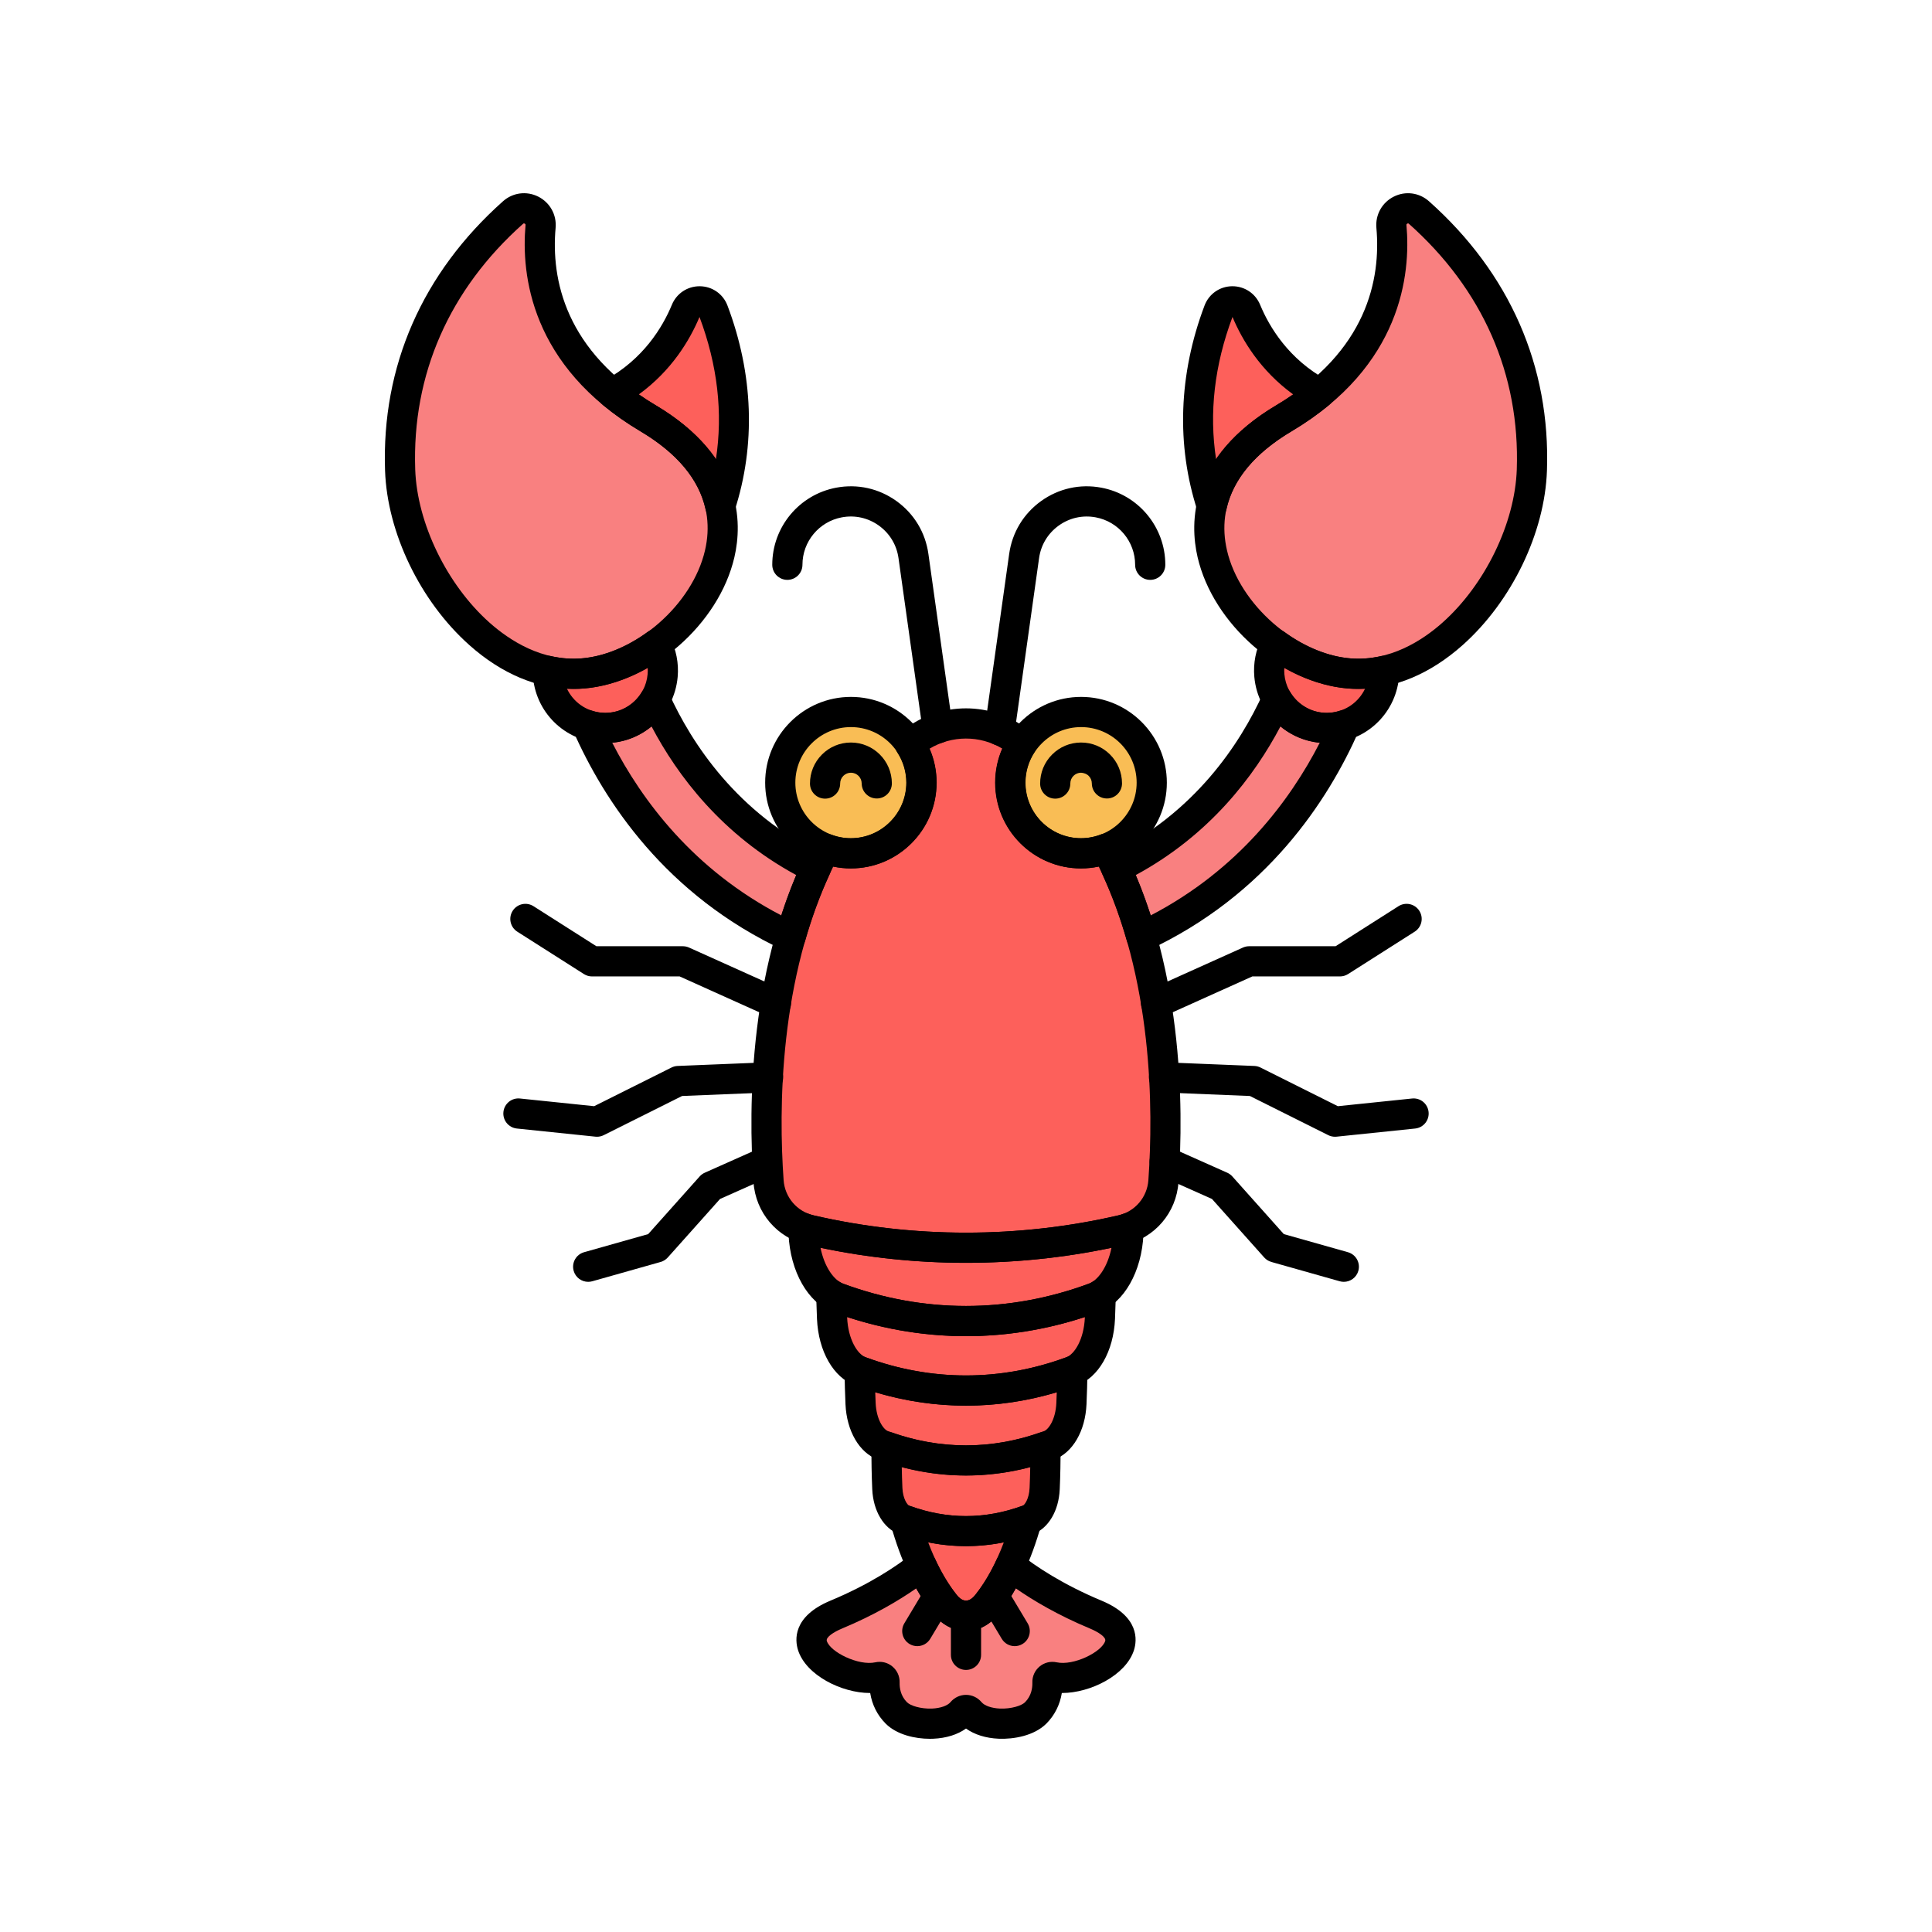 <svg enable-background="new 0 0 512 512" height="100" viewBox="-32 -32 320 320" width="100" xmlns="http://www.w3.org/2000/svg"><g fill="#fd605b"><path d="m117.925 219.796c1.453 5.228 3.55 10.111 6.566 13.908 2.056 2.589 4.963 2.589 7.019 0 3.015-3.797 5.113-8.68 6.566-13.908-6.634 2.402-13.518 2.402-20.151 0z"/><path d="m114.842 207.607c-.018 2.72.047 5.102.129 6.959.111 2.508 1.234 4.6 2.765 5.165 6.754 2.493 13.775 2.493 20.529 0 1.531-.565 2.654-2.657 2.765-5.165.082-1.857.146-4.239.129-6.959-8.67 3.054-17.648 3.054-26.317 0z"/><path d="m145.475 195.154c-11.499 4.245-23.451 4.245-34.95 0-.049-.018-.095-.043-.143-.063.03 2.024.088 3.843.156 5.387.148 3.361 1.654 6.165 3.706 6.922 9.052 3.342 18.461 3.342 27.514 0 2.052-.757 3.557-3.562 3.706-6.922.068-1.543.126-3.363.156-5.387-.05.02-.096.045-.145.063z"/><path d="m149.188 182.973c-13.942 5.147-28.434 5.147-42.376 0-.392-.145-.77-.338-1.133-.575.038 1.432.086 2.767.138 3.962.189 4.269 2.101 7.831 4.707 8.793 11.499 4.245 23.451 4.245 34.95 0 2.607-.962 4.519-4.524 4.707-8.793.053-1.195.1-2.53.138-3.962-.361.237-.74.43-1.131.575z"/><path d="m153.763 171.747c-16.952 3.912-34.573 3.912-51.526 0-.403-.093-.791-.218-1.17-.361.013.308.024.63.037.926.229 5.177 2.547 9.495 5.708 10.662 13.942 5.147 28.434 5.147 42.376 0 3.161-1.167 5.479-5.485 5.708-10.662.013-.295.025-.618.037-.926-.379.143-.767.268-1.17.361z"/></g><path d="m149.494 235.427c-6.917-2.882-11.621-6.125-14.133-8.105-1.079 2.335-2.352 4.493-3.852 6.382-2.056 2.589-4.963 2.589-7.019 0-1.5-1.889-2.772-4.047-3.852-6.382-2.511 1.979-7.216 5.223-14.133 8.105-10.164 4.235 1.075 11.641 7.009 10.347.526-.114 1.01.299.995.837-.036 1.296.229 3.383 1.952 5.107 2.197 2.196 8.541 2.616 10.883-.18.352-.42.961-.42 1.312 0 2.342 2.796 8.686 2.376 10.883.18 1.723-1.724 1.988-3.811 1.952-5.107-.015-.538.469-.951.995-.837 5.933 1.293 17.171-6.113 7.008-10.347z" fill="#f98080"/><circle cx="147.061" cy="97.633" fill="#f9bd55" r="11.704"/><circle cx="108.939" cy="97.633" fill="#f9bd55" r="11.704"/><path d="m151.267 108.532c-1.317.513-2.744.805-4.242.805-6.464 0-11.704-5.24-11.704-11.704 0-2.361.705-4.555 1.908-6.394-.143-.115-.276-.238-.421-.351-5.16-4.061-12.457-4.061-17.616 0-.161.127-.309.263-.468.391 1.187 1.831 1.884 4.01 1.884 6.354 0 6.464-5.24 11.704-11.704 11.704-1.475 0-2.881-.285-4.181-.783-10.362 19.589-10.233 43.646-9.425 55.089.278 3.934 3.097 7.217 6.94 8.103 16.952 3.912 34.573 3.912 51.526 0 3.843-.887 6.662-4.169 6.94-8.103.807-11.447.936-35.518-9.437-55.111z" fill="#fd605b"/><path d="m75.356 37.288c-16.739-9.945-18.552-23.576-17.82-31.771.222-2.483-2.697-3.974-4.559-2.316-12.845 11.435-19.265 26.281-18.703 42.648.54 15.7 14.335 34.98 30.259 33.692 17.066-1.381 36.328-27.1 10.823-42.253z" fill="#f98080"/><path d="m75.356 37.288c7.173 4.261 10.805 9.358 11.941 14.515 3.336-10.275 3.016-21.306-1.145-32.316-.785-2.078-3.704-2.107-4.555-.056-1.792 4.321-5.332 9.953-12.151 13.713 1.727 1.432 3.683 2.821 5.91 4.144z" fill="#fd605b"/><path d="m64.533 79.541c-1.973.159-3.913.002-5.8-.424.031 4.85 3.742 8.975 8.672 9.419 5.242.473 9.875-3.393 10.348-8.635.169-1.869-.223-3.657-1.023-5.211-3.742 2.727-8.034 4.514-12.197 4.851z" fill="#fd605b"/><path d="m180.644 37.288c16.739-9.945 18.552-23.576 17.82-31.771-.222-2.483 2.697-3.974 4.559-2.316 12.844 11.435 19.265 26.282 18.702 42.649-.54 15.7-14.335 34.98-30.259 33.692-17.065-1.382-36.327-27.101-10.822-42.254z" fill="#f98080"/><path d="m180.644 37.288c-7.173 4.261-10.805 9.358-11.941 14.515-3.336-10.275-3.016-21.306 1.145-32.316.785-2.078 3.704-2.107 4.555-.056 1.792 4.321 5.332 9.953 12.151 13.713-1.727 1.432-3.683 2.821-5.91 4.144z" fill="#fd605b"/><path d="m191.467 79.541c1.973.159 3.913.002 5.8-.424-.031 4.85-3.742 8.975-8.672 9.419-5.242.473-9.875-3.393-10.348-8.635-.169-1.869.223-3.657 1.023-5.211 3.742 2.727 8.034 4.514 12.197 4.851z" fill="#fd605b"/><path d="m188.594 88.536c-3.809.344-7.287-1.609-9.091-4.71-4.293 9.456-12.23 20.931-26.628 27.971 1.711 3.705 3.081 7.529 4.172 11.368 18.591-8.649 28.509-23.278 33.721-35.093-.691.231-1.415.396-2.174.464z" fill="#f98080"/><path d="m103.125 111.798c-14.398-7.04-22.335-18.516-26.629-27.971-1.804 3.101-5.282 5.054-9.091 4.71-.758-.068-1.483-.233-2.174-.464 5.211 11.815 15.129 26.445 33.721 35.094 1.092-3.84 2.462-7.665 4.173-11.369z" fill="#f98080"/><path d="m128 238.146c-2.047 0-3.989-1.025-5.467-2.887-2.966-3.734-5.327-8.712-7.017-14.793-.25-.901.023-1.867.709-2.503s1.669-.836 2.55-.517c6.121 2.215 12.328 2.215 18.449 0 .881-.319 1.863-.119 2.55.517.686.636.96 1.602.709 2.503-1.69 6.081-4.051 11.059-7.017 14.793-1.477 1.861-3.419 2.887-5.466 2.887zm-6.265-14.688c1.304 3.473 2.881 6.386 4.713 8.691 1.021 1.285 2.083 1.285 3.103 0 1.832-2.306 3.41-5.219 4.713-8.691-4.152.84-8.376.84-12.529 0z"/><path d="m128 224.092c-3.745 0-7.49-.672-11.131-2.016-2.513-.927-4.239-3.831-4.397-7.4-.102-2.314-.146-4.698-.131-7.086.005-.808.401-1.563 1.062-2.028.663-.465 1.507-.582 2.269-.312 8.18 2.881 16.475 2.881 24.654 0 .761-.27 1.607-.152 2.269.312.661.465 1.057 1.221 1.062 2.028.015 2.388-.029 4.771-.131 7.086-.158 3.569-1.884 6.474-4.398 7.4-3.638 1.344-7.383 2.016-11.128 2.016zm-10.639-13.097c.021 1.165.057 2.321.107 3.46.081 1.819.832 2.819 1.132 2.93 6.237 2.302 12.562 2.304 18.799 0 .301-.11 1.053-1.11 1.133-2.93.05-1.139.086-2.295.107-3.46-7.017 1.852-14.261 1.852-21.278 0z"/><path d="m128 212.395c-4.92 0-9.839-.883-14.623-2.648-3.047-1.125-5.142-4.72-5.338-9.158-.077-1.759-.13-3.596-.158-5.46-.013-.846.403-1.64 1.104-2.111.702-.473 1.594-.558 2.372-.228.016.007.057.025.089.04 10.844 3.984 22.285 3.981 33.109-.001.034-.016.074-.033.086-.039.778-.329 1.67-.245 2.372.228.701.472 1.117 1.266 1.104 2.111-.027 1.864-.081 3.701-.158 5.46-.196 4.438-2.291 8.033-5.337 9.157-4.782 1.766-9.702 2.649-14.622 2.649zm-15.034-13.792c.02.597.043 1.186.068 1.766.122 2.749 1.286 4.396 2.075 4.687 8.433 3.114 17.349 3.116 25.782 0 .788-.291 1.953-1.938 2.074-4.688.025-.58.048-1.169.068-1.765-9.897 2.959-20.169 2.959-30.067 0zm-1.594-5.802c.012.005.023.009.035.014-.011-.005-.024-.009-.035-.014z"/><path d="m128 200.821c-6.171.001-12.341-1.107-18.341-3.322-3.614-1.334-6.102-5.663-6.339-11.028-.053-1.209-.101-2.559-.14-4.006-.025-.929.467-1.794 1.278-2.248.812-.453 1.807-.42 2.584.086.212.138.426.247.636.325 13.293 4.906 27.348 4.908 40.644-.001l-.001.001c.21-.078.424-.188.636-.325.779-.506 1.773-.54 2.584-.086s1.303 1.319 1.278 2.248c-.039 1.447-.086 2.797-.14 4.006-.237 5.365-2.725 9.694-6.34 11.028-5.997 2.215-12.169 3.322-18.339 3.322zm-19.69-14.68c.001.037.003.073.005.109.158 3.581 1.703 6.052 3.075 6.558 10.867 4.013 22.354 4.013 33.219 0 1.374-.506 2.918-2.977 3.076-6.558.001-.036.003-.072.005-.109-12.933 4.23-26.447 4.23-39.38 0z"/><path d="m128 189.312c-7.421.001-14.839-1.331-22.054-3.994-4.116-1.52-7.066-6.702-7.339-12.896l-.038-.933c-.035-.84.354-1.64 1.036-2.131s1.564-.605 2.348-.311c.309.117.585.203.846.263 16.487 3.805 33.916 3.806 50.402.001 0-.001 0-.001.001-.001.26-.06.537-.146.846-.263.786-.295 1.668-.181 2.348.311.681.491 1.07 1.291 1.036 2.131l-.038.93c-.273 6.197-3.223 11.38-7.34 12.899-7.213 2.663-14.635 3.994-22.054 3.994zm-24.099-14.638c.663 3.246 2.262 5.395 3.776 5.953 13.296 4.908 27.35 4.91 40.645 0 1.514-.559 3.113-2.706 3.776-5.953-15.815 3.32-32.381 3.32-48.197 0z"/><path d="m122.019 256c-2.423 0-5.462-.653-7.325-2.516-1.374-1.373-2.254-3.13-2.563-5.069-.017 0-.034 0-.052 0-4.664 0-10.59-2.943-11.904-7.119-.497-1.579-.967-5.536 5.37-8.177 6.488-2.703 10.948-5.712 13.547-7.761.601-.473 1.385-.645 2.13-.468.744.179 1.366.688 1.687 1.383 1.041 2.252 2.231 4.229 3.54 5.876 1.021 1.285 2.083 1.285 3.103 0 1.309-1.647 2.5-3.624 3.54-5.876.321-.694.943-1.204 1.687-1.383.741-.178 1.529-.006 2.13.468 2.599 2.049 7.059 5.058 13.547 7.761 6.337 2.641 5.867 6.598 5.37 8.177-1.313 4.176-7.24 7.119-11.904 7.119-.017 0-.034 0-.051 0-.309 1.938-1.189 3.695-2.563 5.069-2.014 2.014-5.407 2.61-7.901 2.503-2.141-.095-4.003-.682-5.405-1.685-1.401 1.003-3.263 1.59-5.405 1.685-.189.008-.382.013-.578.013zm-8.323-12.746c.765 0 1.507.265 2.11.766.793.659 1.231 1.63 1.202 2.663-.025.906.166 2.211 1.221 3.267.577.577 2.281 1.112 4.146 1.043 1.387-.062 2.556-.468 3.053-1.061.645-.769 1.582-1.21 2.573-1.21s1.928.441 2.572 1.209c.497.594 1.667 1 3.053 1.062 1.856.071 3.568-.466 4.146-1.043 1.055-1.056 1.246-2.359 1.22-3.269-.029-1.033.41-2.004 1.203-2.662.791-.656 1.819-.903 2.822-.688 2.798.612 7.461-1.697 8.039-3.534.194-.617-1.127-1.479-2.523-2.062-5.307-2.211-9.383-4.631-12.285-6.649-.857 1.526-1.787 2.924-2.78 4.174-1.478 1.861-3.419 2.887-5.467 2.887s-3.989-1.025-5.467-2.887c-.993-1.25-1.923-2.647-2.78-4.174-2.902 2.019-6.978 4.438-12.285 6.649-1.396.582-2.717 1.444-2.523 2.062.577 1.836 5.238 4.144 8.037 3.535.237-.053.476-.078.713-.078zm-1.686 3.287v.004c0-.001 0-.003 0-.004z"/><path d="m128 244.593c-1.381 0-2.5-1.119-2.5-2.5v-6.019c0-1.381 1.119-2.5 2.5-2.5s2.5 1.119 2.5 2.5v6.019c0 1.381-1.119 2.5-2.5 2.5z"/><path d="m136.07 240.654c-.85 0-1.679-.434-2.147-1.216l-3.093-5.164c-.709-1.184-.325-2.72.86-3.429 1.184-.712 2.72-.324 3.429.86l3.093 5.164c.709 1.184.325 2.72-.86 3.429-.402.242-.845.356-1.282.356z"/><path d="m119.93 240.654c-.437 0-.88-.114-1.282-.355-1.185-.709-1.569-2.245-.86-3.429l3.093-5.164c.709-1.185 2.243-1.572 3.429-.86 1.185.709 1.569 2.245.86 3.429l-3.093 5.164c-.468.782-1.297 1.215-2.147 1.215z"/><path d="m142.779 100.281c-1.377 0-2.496-1.114-2.5-2.492-.006-1.811.694-3.516 1.971-4.801 1.276-1.285 2.977-1.996 4.789-2.002h.023c1.803 0 3.5.699 4.779 1.971 1.285 1.277 1.996 2.978 2.001 4.789.004 1.381-1.111 2.504-2.492 2.508-.002 0-.005 0-.008 0-1.377 0-2.496-1.114-2.5-2.492-.001-.476-.188-.922-.526-1.258-.337-.336-.826-.493-1.261-.518-.476.002-.923.188-1.258.526-.335.337-.519.785-.518 1.261.004 1.38-1.111 2.503-2.492 2.508-.002 0-.005 0-.008 0z"/><path d="m147.061 111.837c-7.832 0-14.204-6.372-14.204-14.204s6.372-14.204 14.204-14.204 14.204 6.372 14.204 14.204-6.372 14.204-14.204 14.204zm0-23.408c-5.075 0-9.204 4.129-9.204 9.204s4.129 9.204 9.204 9.204 9.204-4.129 9.204-9.204-4.129-9.204-9.204-9.204z"/><path d="m104.658 100.281c-1.377 0-2.496-1.114-2.5-2.492-.006-1.811.694-3.516 1.971-4.801s2.978-1.996 4.789-2.002h.023c3.729 0 6.769 3.027 6.781 6.76.004 1.38-1.111 2.503-2.492 2.508-.003 0-.006 0-.008 0-1.377 0-2.496-1.114-2.5-2.492-.003-.979-.802-1.775-1.782-1.775-.002 0-.004 0-.006 0-.476.002-.923.188-1.258.526-.335.337-.519.785-.518 1.261.004 1.38-1.111 2.503-2.492 2.508-.003-.001-.006-.001-.008-.001z"/><path d="m108.939 111.837c-7.832 0-14.204-6.372-14.204-14.204s6.372-14.204 14.204-14.204 14.204 6.372 14.204 14.204-6.372 14.204-14.204 14.204zm0-23.408c-5.075 0-9.204 4.129-9.204 9.204s4.129 9.204 9.204 9.204 9.204-4.129 9.204-9.204-4.129-9.204-9.204-9.204z"/><path d="m128 177.164c-8.858 0-17.713-.993-26.325-2.981-4.949-1.142-8.515-5.307-8.872-10.363-.887-12.545-.804-36.56 9.708-56.435.591-1.117 1.925-1.618 3.104-1.166 1.07.41 2.175.618 3.287.618 5.075 0 9.204-4.129 9.204-9.204 0-1.773-.512-3.5-1.481-4.993-.696-1.072-.47-2.498.524-3.303l.158-.134c.11-.094.221-.188.336-.279 6.098-4.798 14.614-4.798 20.709-.001.107.085.207.169.305.253l.138.116c1 .807 1.228 2.24.524 3.315-.981 1.501-1.5 3.238-1.5 5.025 0 5.075 4.129 9.204 9.204 9.204 1.132 0 2.254-.214 3.334-.634 1.184-.462 2.523.038 3.117 1.159 10.523 19.876 10.607 43.903 9.72 56.457-.357 5.057-3.922 9.222-8.872 10.363-8.607 1.989-17.466 2.983-26.322 2.983zm-21.99-65.63c-9.013 18.419-9.041 40.304-8.219 51.934.202 2.851 2.214 5.198 5.008 5.844 16.486 3.805 33.915 3.805 50.401 0 2.794-.646 4.807-2.993 5.008-5.844.822-11.635.791-33.528-8.226-51.946-.973.21-1.962.315-2.958.315-7.832 0-14.204-6.372-14.204-14.204 0-1.957.402-3.876 1.176-5.651-3.716-2.218-8.343-2.205-12.051.035.764 1.767 1.162 3.673 1.162 5.616 0 7.832-6.372 14.204-14.204 14.204-.972 0-1.94-.102-2.893-.303z"/><path d="m62.999 82.104c-5.973 0-11.906-2.487-17.26-7.259-8.127-7.24-13.607-18.588-13.962-28.909-.594-17.271 6.162-32.693 19.538-44.602 1.614-1.438 3.904-1.738 5.835-.767 1.94.977 3.07 3.006 2.876 5.172-.755 8.462 1.513 20.432 16.606 29.399 14.406 8.559 14.334 19.431 13.009 25.149-2.568 11.088-13.742 20.843-24.906 21.746-.579.047-1.158.071-1.736.071zm-8.218-77.104c-.066 0-.107.037-.143.068-12.228 10.887-18.407 24.959-17.865 40.696.306 8.884 5.245 19.07 12.292 25.349 3.367 2.999 8.748 6.469 15.267 5.937 9.001-.728 18.361-8.92 20.439-17.89 1.781-7.688-1.916-14.508-10.692-19.722-18.245-10.84-19.756-26.045-19.034-34.144.006-.067.016-.18-.144-.261-.047-.024-.087-.033-.12-.033z"/><path d="m87.297 54.303c-.041 0-.081-.001-.122-.003-1.127-.055-2.078-.857-2.32-1.959-1.094-4.964-4.72-9.306-10.776-12.903-2.242-1.333-4.338-2.803-6.228-4.369-.637-.527-.971-1.336-.894-2.159.078-.824.558-1.556 1.282-1.955 6.294-3.47 9.482-8.702 11.048-12.48.774-1.868 2.567-3.063 4.582-3.063h.081c2.038.033 3.82 1.286 4.541 3.192 4.297 11.373 4.707 23.12 1.184 33.973-.337 1.031-1.3 1.726-2.378 1.726zm-10.665-19.164c4.301 2.555 7.651 5.576 9.944 8.937 1.184-7.697.277-15.599-2.716-23.577-1.61 3.836-4.602 8.867-10.046 12.826.904.629 1.845 1.236 2.818 1.814z"/><path d="m68.284 91.076c-.366 0-.734-.017-1.104-.05-6.201-.56-10.907-5.672-10.947-11.894-.005-.762.338-1.485.933-1.963.594-.479 1.377-.658 2.118-.491 1.688.38 3.386.505 5.047.37 3.566-.288 7.446-1.844 10.927-4.379.59-.43 1.339-.58 2.048-.412.71.168 1.312.639 1.646 1.287 1.049 2.036 1.496 4.312 1.291 6.581-.289 3.2-1.807 6.097-4.273 8.155-2.183 1.823-4.878 2.796-7.686 2.796zm-6.377-9.004c1.033 2.181 3.16 3.743 5.723 3.974 1.867.168 3.694-.4 5.136-1.604 1.441-1.203 2.329-2.896 2.498-4.766.032-.358.037-.718.013-1.074-3.428 1.952-7.079 3.15-10.542 3.431-.936.076-1.879.089-2.828.039z"/><path d="m193.001 82.104c-.579 0-1.158-.023-1.736-.07-11.165-.903-22.338-10.658-24.906-21.745-1.325-5.719-1.397-16.591 13.009-25.149l1.277 2.149-1.277-2.149c15.094-8.968 17.362-20.938 16.606-29.399-.193-2.166.936-4.195 2.876-5.172 1.93-.973 4.221-.671 5.836.767 13.375 11.908 20.132 27.331 19.538 44.602-.355 10.321-5.835 21.669-13.962 28.909-5.355 4.769-11.287 7.256-17.261 7.257zm8.218-77.104c-.033 0-.073.009-.121.033-.16.081-.15.193-.144.261.723 8.099-.789 23.304-19.033 34.144-8.776 5.214-12.473 12.033-10.692 19.722 2.078 8.97 11.438 17.162 20.439 17.89 6.51.524 11.899-2.937 15.267-5.937 7.046-6.278 11.986-16.465 12.292-25.349.542-15.736-5.637-29.809-17.865-40.695-.036-.032-.077-.069-.143-.069z"/><path d="m168.703 54.303c-1.078 0-2.041-.694-2.377-1.728-3.523-10.853-3.113-22.6 1.185-33.973.72-1.906 2.502-3.159 4.54-3.192h.081c2.015 0 3.807 1.195 4.582 3.063 1.566 3.778 4.754 9.011 11.048 12.48.724.399 1.204 1.131 1.282 1.955.078.823-.257 1.632-.894 2.159-1.89 1.566-3.985 3.036-6.228 4.369-6.057 3.598-9.683 7.939-10.776 12.903-.243 1.102-1.193 1.904-2.32 1.959-.042.004-.083.005-.123.005zm3.437-33.805c-2.994 7.984-3.899 15.884-2.716 23.577 2.294-3.359 5.644-6.382 9.944-8.937.974-.578 1.915-1.185 2.818-1.814-5.452-3.964-8.444-9.001-10.046-12.826zm8.505 16.79h.01z"/><path d="m187.716 91.076c-2.808 0-5.503-.974-7.686-2.795-2.467-2.059-3.985-4.955-4.273-8.155-.205-2.27.242-4.545 1.291-6.581.334-.648.936-1.119 1.646-1.287.708-.169 1.458-.018 2.048.412 3.48 2.535 7.361 4.091 10.927 4.379 1.662.136 3.36.01 5.047-.37.743-.166 1.524.013 2.118.491s.938 1.201.933 1.963c-.04 6.222-4.747 11.334-10.948 11.894-.369.033-.737.049-1.103.049zm-6.993-12.473c-.023.356-.019.716.013 1.074.169 1.87 1.056 3.562 2.498 4.766 1.442 1.203 3.263 1.777 5.136 1.604 2.564-.23 4.69-1.793 5.724-3.974-.947.049-1.89.037-2.828-.039-3.464-.281-7.115-1.479-10.543-3.431z"/><path d="m157.048 125.665c-.355 0-.71-.075-1.041-.227-.666-.305-1.164-.886-1.364-1.59-1.109-3.902-2.467-7.604-4.037-11.004-.569-1.233-.049-2.696 1.172-3.294 14.131-6.909 21.639-18.365 25.45-26.758.387-.852 1.216-1.417 2.151-1.464.926-.046 1.816.431 2.287 1.24 1.37 2.356 4.004 3.73 6.705 3.477.527-.047 1.053-.16 1.608-.346.938-.312 1.974-.043 2.639.688.666.731.838 1.787.439 2.692-5.086 11.531-15.278 27.198-34.954 36.351-.335.157-.695.235-1.055.235zm-.934-12.724c.904 2.139 1.73 4.372 2.473 6.681 14.52-7.555 23.078-19.007 28.009-28.604-2.396-.233-4.665-1.188-6.507-2.704-4.305 8.173-11.677 17.966-23.975 24.627z"/><path d="m98.952 125.665c-.36 0-.72-.078-1.055-.233-19.676-9.153-29.868-24.819-34.954-36.351-.399-.905-.227-1.961.439-2.692.665-.732 1.699-1.001 2.639-.688.555.186 1.082.299 1.608.346 2.703.252 5.334-1.12 6.705-3.477.47-.809 1.362-1.284 2.287-1.24.935.047 1.764.612 2.151 1.464 3.811 8.393 11.319 19.849 25.45 26.759 1.221.598 1.741 2.061 1.172 3.294-1.571 3.402-2.929 7.104-4.038 11.003-.2.704-.699 1.285-1.364 1.59-.33.15-.685.225-1.04.225zm-29.548-34.647c4.931 9.597 13.489 21.05 28.009 28.604.742-2.307 1.569-4.541 2.473-6.681-12.298-6.661-19.671-16.454-23.976-24.629-1.841 1.518-4.111 2.472-6.506 2.706z"/><path d="m133.575 91.476c-.116 0-.232-.008-.351-.024-1.367-.191-2.32-1.456-2.128-2.823l4.057-28.892c.499-3.549 2.376-6.654 5.286-8.745 2.911-2.091 6.453-2.879 9.975-2.218 6.142 1.151 10.599 6.522 10.599 12.771 0 1.381-1.119 2.5-2.5 2.5s-2.5-1.119-2.5-2.5c0-3.844-2.742-7.147-6.52-7.856-2.166-.405-4.345.079-6.136 1.365s-2.946 3.196-3.252 5.379l-4.057 28.892c-.176 1.247-1.247 2.151-2.473 2.151z"/><path d="m123.302 91.139c-1.227 0-2.297-.903-2.473-2.152l-4.01-28.555c-.307-2.183-1.462-4.093-3.252-5.379-1.79-1.287-3.967-1.771-6.136-1.365-3.777.709-6.52 4.013-6.52 7.856 0 1.381-1.119 2.5-2.5 2.5s-2.5-1.119-2.5-2.5c0-6.248 4.457-11.619 10.598-12.771 3.522-.659 7.065.127 9.975 2.218 2.911 2.091 4.788 5.196 5.287 8.745l4.01 28.555c.192 1.367-.761 2.632-2.128 2.823-.118.017-.236.025-.351.025z"/><path d="m159.479 136.666c-.954 0-1.865-.549-2.281-1.475-.566-1.26-.005-2.739 1.254-3.307l15.417-6.938c.322-.145.672-.22 1.026-.22h14.32l10.42-6.632c1.166-.741 2.71-.397 3.451.768.742 1.164.398 2.71-.767 3.451l-11.035 7.022c-.401.255-.867.391-1.342.391h-14.512l-14.927 6.718c-.332.151-.681.222-1.024.222z"/><path d="m189.121 156.282c-.387 0-.77-.09-1.118-.264l-12.98-6.487-14.325-.583c-1.379-.057-2.453-1.22-2.396-2.6s1.24-2.411 2.6-2.396l14.861.604c.354.015.7.104 1.016.262l12.809 6.402 12.286-1.272c1.379-.146 2.602.855 2.745 2.229.142 1.374-.856 2.603-2.229 2.744l-13.01 1.348c-.087.008-.173.013-.259.013z"/><path d="m190.579 180.312c-.225 0-.454-.031-.681-.095l-11.317-3.197c-.458-.13-.869-.387-1.186-.741l-8.652-9.692-8.849-3.944c-1.261-.562-1.828-2.04-1.266-3.301.562-1.262 2.041-1.827 3.301-1.266l9.339 4.162c.323.144.612.354.848.618l8.525 9.55 10.617 2.999c1.329.376 2.102 1.757 1.726 3.086-.312 1.102-1.314 1.821-2.405 1.821z"/><path d="m96.521 136.666c-.343 0-.691-.071-1.024-.221l-14.927-6.718h-14.513c-.476 0-.941-.136-1.342-.391l-11.035-7.022c-1.165-.741-1.508-2.287-.767-3.451.742-1.165 2.286-1.508 3.451-.768l10.42 6.632h14.32c.354 0 .704.075 1.026.22l15.417 6.938c1.259.567 1.82 2.047 1.254 3.307-.416.925-1.327 1.474-2.28 1.474z"/><path d="m66.879 156.282c-.086 0-.172-.005-.258-.014l-13.01-1.348c-1.373-.142-2.371-1.37-2.229-2.744.143-1.373 1.365-2.374 2.745-2.229l12.286 1.272 12.809-6.402c.316-.158.663-.247 1.016-.262l14.876-.605c1.375-.015 2.544 1.017 2.6 2.396.056 1.38-1.017 2.543-2.396 2.6l-14.34.584-12.98 6.487c-.35.175-.732.265-1.119.265z"/><path d="m65.421 180.312c-1.091 0-2.093-.72-2.404-1.821-.375-1.329.397-2.71 1.726-3.086l10.617-2.999 8.525-9.55c.236-.264.524-.475.848-.618l9.217-4.107c1.261-.562 2.739.005 3.301 1.266s-.005 2.739-1.266 3.301l-8.727 3.89-8.653 9.692c-.316.354-.728.611-1.185.741l-11.317 3.197c-.228.063-.457.094-.682.094z"/></svg>